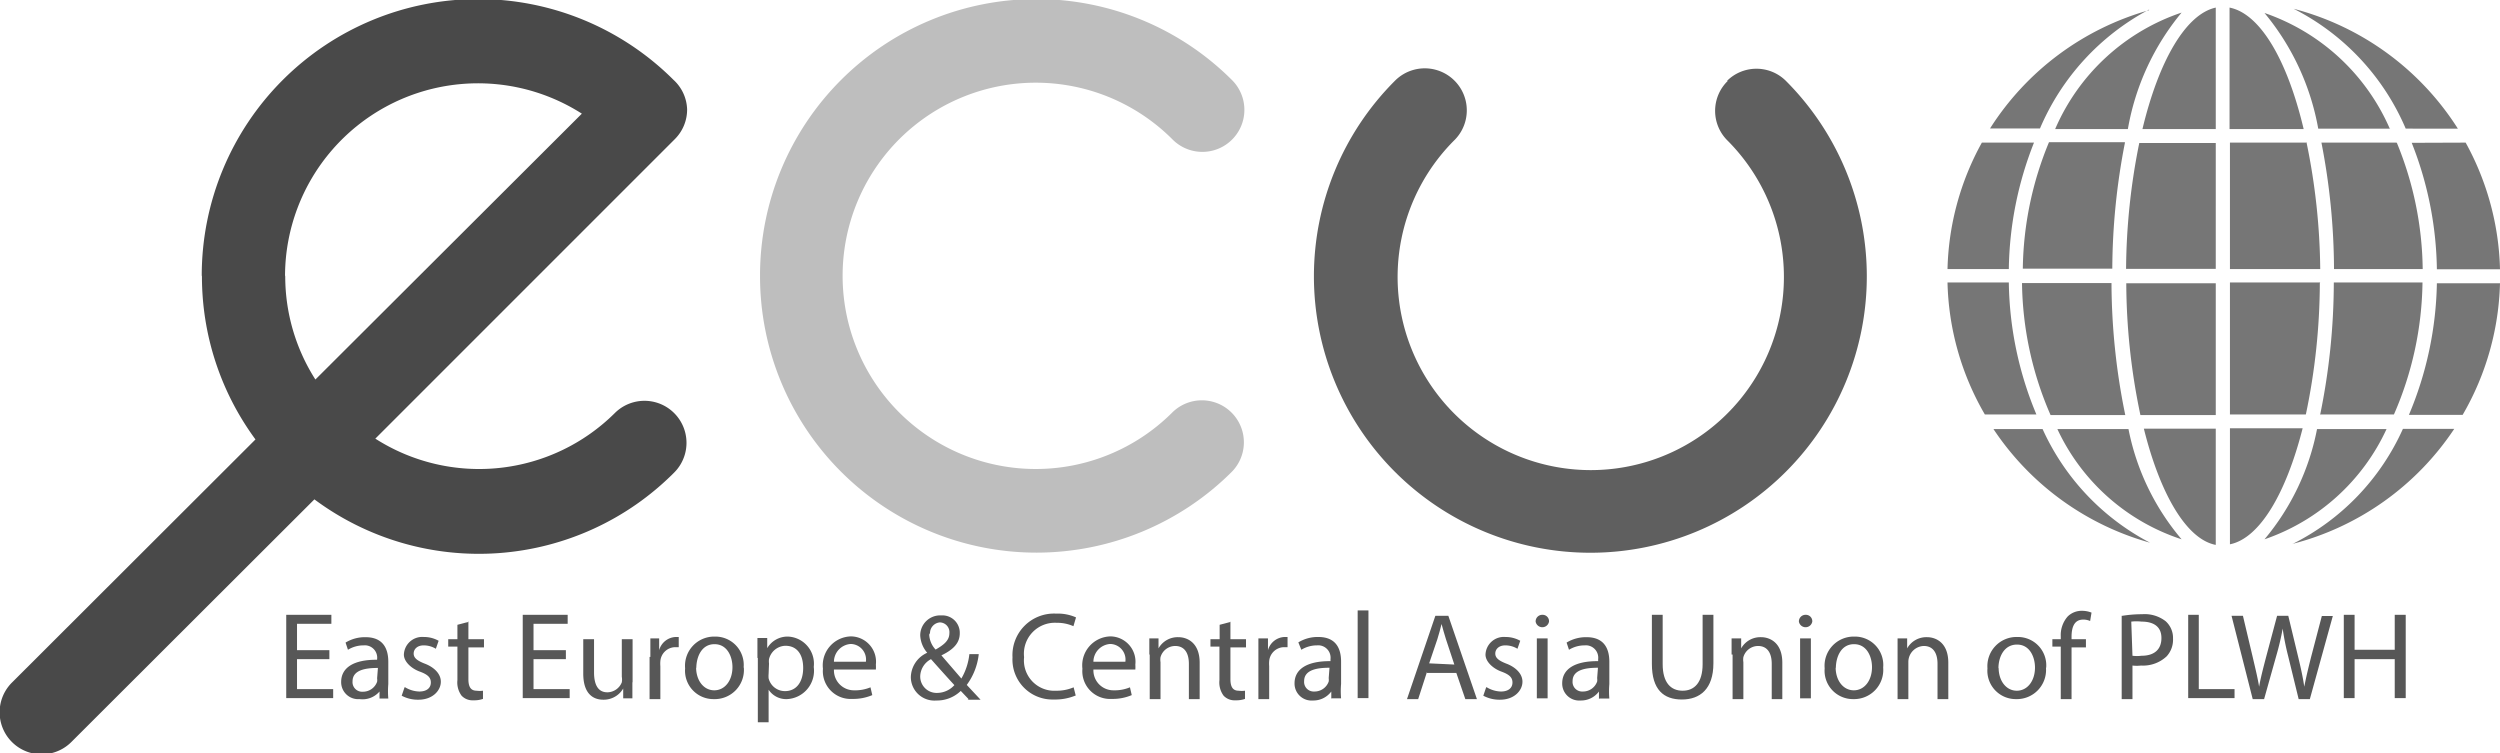<svg xmlns="http://www.w3.org/2000/svg" viewBox="0 0 125.16 37.72"><defs><style>.cls-1{fill:#494949;}.cls-1,.cls-2,.cls-3,.cls-4{fill-rule:evenodd;}.cls-2{fill:#bebebe;}.cls-3{fill:#5f5f5f;}.cls-4{fill:#767676;}.cls-5{fill:#575757;}</style></defs><title>Ресурс 13eco</title><g id="Слой_2" data-name="Слой 2"><g id="Шар_61" data-name="Шар 61"><g id="knopka"><path class="cls-1" d="M10.11,13.84A13.75,13.75,0,0,0,12.79,22L.61,34.16a2.09,2.09,0,1,0,2.95,3L15.74,25a13.79,13.79,0,0,0,18-1.33,2.09,2.09,0,1,0-2.95-3,9.64,9.64,0,0,1-12,1.29l15-15a2.09,2.09,0,0,0,.61-1.48h0A2.09,2.09,0,0,0,33.72,4a13.84,13.84,0,0,0-23.62,9.79m4.17,0A9.66,9.66,0,0,1,29.13,5.69L15.79,19A9.6,9.6,0,0,1,14.28,13.84Z"/><path class="cls-2" d="M38.05,13.84a13.84,13.84,0,0,0,23.62,9.78,2.09,2.09,0,0,0-3-2.95A9.67,9.67,0,1,1,58.72,7a2.09,2.09,0,1,0,2.95-3,13.84,13.84,0,0,0-23.62,9.79"/><path class="cls-3" d="M86.5,4.05a2.09,2.09,0,0,0,0,3A9.67,9.67,0,1,1,72.83,7a2.09,2.09,0,0,0-3-2.95,13.84,13.84,0,1,0,19.58,0,2.09,2.09,0,0,0-2.95,0"/><path class="cls-4" d="M109.22.63a10.56,10.56,0,0,0-6.33,5.83h3.64A12.47,12.47,0,0,1,109.22.63m2.4-.26V6.46h3.71C114.51,3,113.15.68,111.62.38Zm-4.46,20.41h3.77V14.18h-4.48A32.33,32.33,0,0,0,107.16,20.79Zm.1-14.32c.81-3.39,2.16-5.75,3.67-6.08V6.46Zm-.81,7h4.48V7.16H107.1A32.61,32.61,0,0,0,106.44,13.48Zm4.48,13.8v-5.8h-3.6C108.14,24.72,109.46,27,110.93,27.28Zm8.73-20.82h-3.6A12.51,12.51,0,0,0,113.37.65,10.59,10.59,0,0,1,119.65,6.46Zm.32.7h-3.76a33.46,33.46,0,0,1,.63,6.33h4.44A17.05,17.05,0,0,0,120,7.16Zm-5.21,20.09a13.88,13.88,0,0,0,8.1-5.76h-2.57A11.88,11.88,0,0,1,114.76,27.24Zm.73-20.09h-3.86v6.33h4.52A32.64,32.64,0,0,0,115.48,7.16Zm.66,7h-4.52v6.61h3.8A32.34,32.34,0,0,0,116.14,14.18Zm-4.52,7.3h3.64c-.83,3.26-2.15,5.51-3.64,5.81Zm8.8-15a12,12,0,0,0-5.61-6,13.89,13.89,0,0,1,8.22,6Zm3,.7a13.81,13.81,0,0,1-.15,13.63H120.6A17.7,17.7,0,0,0,122,14.18h3.16v-.7H122a17.78,17.78,0,0,0-1.26-6.33ZM102.26,21.48a12,12,0,0,0,5.38,5.69,13.89,13.89,0,0,1-7.84-5.69Zm5.33-21a12.1,12.1,0,0,0-5.46,5.95h-2.5A13.89,13.89,0,0,1,107.59.51Zm-1.21,6.64h-3.8a17.05,17.05,0,0,0-1.31,6.33h4.48A33.42,33.42,0,0,1,106.38,7.16Zm9.77,13.63h3.7a17,17,0,0,0,1.43-6.61h-4.44A33.11,33.11,0,0,1,116.15,20.79Zm-15.58-6.61H97.5a13.75,13.75,0,0,0,1.87,6.61h2.58A17.7,17.7,0,0,1,100.57,14.18Zm1.26-7a17.77,17.77,0,0,0-1.26,6.33H97.5a13.74,13.74,0,0,1,1.72-6.33ZM103,21.48h3.56A12.13,12.13,0,0,0,109.22,27,10.44,10.44,0,0,1,103,21.48Zm-.34-.7a17,17,0,0,1-1.43-6.61h4.48a33.08,33.08,0,0,0,.69,6.61Zm16.82.7A10.47,10.47,0,0,1,113.37,27,12.17,12.17,0,0,0,116,21.48Z"/><polyline class="cls-5" points="16.49 33 14.87 33 14.87 34.5 16.68 34.5 16.68 34.95 14.33 34.95 14.33 30.78 16.59 30.78 16.59 31.23 14.87 31.23 14.87 32.55 16.49 32.55 16.49 33"/><path class="cls-5" d="M19,35l0-.38h0A1.12,1.12,0,0,1,18,35a.85.85,0,0,1-.92-.86c0-.72.64-1.12,1.8-1.11V33a.62.62,0,0,0-.68-.69,1.49,1.49,0,0,0-.78.22l-.12-.36a1.86,1.86,0,0,1,1-.27c.92,0,1.14.63,1.14,1.23v1.12a4.23,4.23,0,0,0,0,.72H19m-.08-1.53c-.59,0-1.27.09-1.27.67a.48.48,0,0,0,.51.52.75.75,0,0,0,.72-.5.57.57,0,0,0,0-.17Z"/><path class="cls-5" d="M20.27,34.4a1.43,1.43,0,0,0,.72.22c.4,0,.58-.2.58-.45s-.15-.4-.56-.55-.79-.49-.79-.85a.92.92,0,0,1,1-.88,1.5,1.5,0,0,1,.74.19l-.14.4a1.17,1.17,0,0,0-.61-.17c-.32,0-.5.19-.5.41s.18.36.57.51.79.46.79.9-.41.9-1.12.9a1.71,1.71,0,0,1-.84-.2l.14-.41"/><path class="cls-5" d="M23.45,31.1V32h.78v.41h-.78V34c0,.37.11.58.41.58a1.22,1.22,0,0,0,.32,0l0,.41a1.33,1.33,0,0,1-.48.07.75.75,0,0,1-.59-.23,1.11,1.11,0,0,1-.21-.78V32.37h-.46V32h.46v-.72l.53-.14"/><polyline class="cls-5" points="28.33 33 26.71 33 26.71 34.5 28.52 34.5 28.52 34.95 26.17 34.95 26.17 30.78 28.42 30.78 28.42 31.23 26.71 31.23 26.71 32.55 28.33 32.55 28.33 33"/><path class="cls-5" d="M31.66,34.14c0,.31,0,.58,0,.82H31.2l0-.49h0a1.13,1.13,0,0,1-1,.56c-.47,0-1-.26-1-1.31V32h.54v1.66c0,.57.17,1,.67,1a.79.79,0,0,0,.72-.5.8.8,0,0,0,0-.28V32h.54v2.18"/><path class="cls-5" d="M32.56,32.89c0-.35,0-.66,0-.93H33l0,.59h0a.9.9,0,0,1,.83-.66l.15,0v.51l-.19,0a.76.76,0,0,0-.73.7,1.53,1.53,0,0,0,0,.25V35h-.54V32.89"/><path class="cls-5" d="M37.24,33.43A1.46,1.46,0,0,1,35.74,35a1.42,1.42,0,0,1-1.44-1.54,1.46,1.46,0,0,1,1.49-1.59,1.42,1.42,0,0,1,1.44,1.54m-2.38,0c0,.66.38,1.15.91,1.15s.91-.49.91-1.16c0-.51-.25-1.15-.9-1.15S34.86,32.89,34.86,33.46Z"/><path class="cls-5" d="M37.92,32.94c0-.38,0-.69,0-1h.49l0,.51h0a1.18,1.18,0,0,1,1.06-.58,1.36,1.36,0,0,1,1.27,1.52A1.42,1.42,0,0,1,39.4,35a1.05,1.05,0,0,1-.92-.47h0v1.63h-.54V32.94m.54.8a1.23,1.23,0,0,0,0,.22.84.84,0,0,0,.82.64c.58,0,.91-.47.91-1.16s-.32-1.11-.89-1.11a.87.87,0,0,0-.82.67.88.88,0,0,0,0,.22Z"/><path class="cls-5" d="M41.75,33.56a1,1,0,0,0,1,1,2,2,0,0,0,.83-.15l.09.39a2.43,2.43,0,0,1-1,.19,1.39,1.39,0,0,1-1.47-1.51,1.45,1.45,0,0,1,1.41-1.62,1.27,1.27,0,0,1,1.24,1.41,2.06,2.06,0,0,1,0,.25h-2.1m1.6-.39a.78.78,0,0,0-.76-.89.9.9,0,0,0-.84.89Z"/><path class="cls-5" d="M48.49,35l-.39-.41a1.71,1.71,0,0,1-1.22.48,1.18,1.18,0,0,1-1.28-1.17,1.37,1.37,0,0,1,.82-1.22v0a1.43,1.43,0,0,1-.35-.87,1,1,0,0,1,1.06-1,.87.87,0,0,1,.92.89c0,.44-.25.79-.92,1.11v0l1,1.16a3.06,3.06,0,0,0,.4-1.22H49a3.17,3.17,0,0,1-.6,1.54l.69.74h-.64m-.66-.72c-.25-.27-.71-.78-1.18-1.31a1,1,0,0,0-.54.85.82.82,0,0,0,.85.84A1.17,1.17,0,0,0,47.83,34.24Zm-1.27-2.54a1.17,1.17,0,0,0,.32.75c.42-.24.69-.46.69-.82a.49.49,0,0,0-.48-.54A.54.54,0,0,0,46.56,31.69Z"/><path class="cls-5" d="M53.85,34.82a2.68,2.68,0,0,1-1.1.2,2,2,0,0,1-2.06-2.11,2.08,2.08,0,0,1,2.18-2.19,2.24,2.24,0,0,1,1,.19l-.13.44a2,2,0,0,0-.84-.17,1.55,1.55,0,0,0-1.63,1.72,1.52,1.52,0,0,0,1.6,1.68,2.15,2.15,0,0,0,.88-.17l.11.43"/><path class="cls-5" d="M54.74,33.56a1,1,0,0,0,1,1,2,2,0,0,0,.83-.15l.09.39a2.43,2.43,0,0,1-1,.19,1.39,1.39,0,0,1-1.47-1.51,1.45,1.45,0,0,1,1.41-1.62,1.27,1.27,0,0,1,1.24,1.41,2,2,0,0,1,0,.25h-2.1m1.6-.39a.78.78,0,0,0-.76-.89.9.9,0,0,0-.84.89Z"/><path class="cls-5" d="M57.54,32.77c0-.31,0-.56,0-.81H58l0,.5h0a1.1,1.1,0,0,1,1-.56c.41,0,1.06.25,1.06,1.28V35h-.54V33.23c0-.48-.18-.89-.69-.89a.77.77,0,0,0-.73.56.78.78,0,0,0,0,.25V35h-.54V32.77"/><path class="cls-5" d="M61.6,31.1V32h.78v.41H61.6V34c0,.37.11.58.41.58a1.22,1.22,0,0,0,.32,0l0,.41a1.33,1.33,0,0,1-.48.07.75.75,0,0,1-.59-.23,1.11,1.11,0,0,1-.21-.78V32.37H60.6V32h.46v-.72l.53-.14"/><path class="cls-5" d="M63,32.89c0-.35,0-.66,0-.93h.48l0,.59h0a.9.9,0,0,1,.83-.66l.15,0v.51l-.19,0a.76.76,0,0,0-.73.7,1.53,1.53,0,0,0,0,.25V35H63V32.89"/><path class="cls-5" d="M66.65,35l0-.38h0a1.12,1.12,0,0,1-.92.45.85.85,0,0,1-.92-.86c0-.72.64-1.12,1.8-1.11V33a.62.62,0,0,0-.68-.69,1.49,1.49,0,0,0-.78.22L65,32.16a1.86,1.86,0,0,1,1-.27c.92,0,1.14.63,1.14,1.23v1.12a4.23,4.23,0,0,0,0,.72h-.5m-.08-1.53c-.59,0-1.27.09-1.27.67a.48.48,0,0,0,.51.52.75.75,0,0,0,.72-.5.57.57,0,0,0,0-.17Z"/><rect class="cls-5" x="67.97" y="30.56" width="0.54" height="4.39"/><path class="cls-5" d="M71.44,33.64,71,35h-.56l1.42-4.17h.65L73.94,35h-.58l-.45-1.31H71.44m1.37-.42L72.39,32c-.09-.27-.15-.52-.22-.76h0c-.06.25-.13.5-.21.76l-.41,1.21Z"/><path class="cls-5" d="M74.42,34.4a1.43,1.43,0,0,0,.72.22c.4,0,.58-.2.58-.45s-.15-.4-.56-.55-.79-.49-.79-.85a.92.92,0,0,1,1-.88,1.5,1.5,0,0,1,.74.19l-.14.4a1.17,1.17,0,0,0-.61-.17c-.32,0-.5.19-.5.41s.18.36.57.51.79.46.79.9-.41.9-1.12.9a1.71,1.71,0,0,1-.84-.2l.14-.41"/><path class="cls-5" d="M77.55,31.12a.34.34,0,0,1-.67,0,.33.33,0,0,1,.34-.34.32.32,0,0,1,.33.34m-.61.84h.54v3h-.54Z"/><path class="cls-5" d="M80.05,35l0-.38h0a1.12,1.12,0,0,1-.92.45.85.85,0,0,1-.92-.86c0-.72.64-1.12,1.8-1.11V33a.62.62,0,0,0-.68-.69,1.49,1.49,0,0,0-.78.22l-.12-.36a1.86,1.86,0,0,1,1-.27c.92,0,1.14.63,1.14,1.23v1.12a4.21,4.21,0,0,0,0,.72h-.5M80,33.43c-.59,0-1.27.09-1.27.67a.48.48,0,0,0,.51.52.75.75,0,0,0,.72-.5.57.57,0,0,0,0-.17Z"/><path class="cls-5" d="M83.24,30.78v2.47c0,.93.41,1.33,1,1.33s1-.41,1-1.33V30.78h.54v2.43c0,1.28-.67,1.81-1.58,1.81s-1.5-.49-1.5-1.78V30.78h.54"/><path class="cls-5" d="M86.69,32.77c0-.31,0-.56,0-.81h.48l0,.5h0a1.1,1.1,0,0,1,1-.56c.41,0,1.06.25,1.06,1.28V35H88.7V33.23c0-.48-.18-.89-.69-.89a.77.77,0,0,0-.73.56.78.78,0,0,0,0,.25V35h-.54V32.77"/><path class="cls-5" d="M90.73,31.12a.34.34,0,0,1-.67,0,.33.33,0,0,1,.34-.34.32.32,0,0,1,.33.34m-.61.84h.54v3h-.54Z"/><path class="cls-5" d="M94.28,33.43A1.46,1.46,0,0,1,92.79,35a1.42,1.42,0,0,1-1.44-1.54,1.46,1.46,0,0,1,1.49-1.59,1.42,1.42,0,0,1,1.44,1.54m-2.38,0c0,.66.38,1.15.91,1.15s.91-.49.91-1.16c0-.51-.25-1.15-.9-1.15S91.91,32.89,91.91,33.46Z"/><path class="cls-5" d="M95,32.77c0-.31,0-.56,0-.81h.48l0,.5h0a1.1,1.1,0,0,1,1-.56c.41,0,1.06.25,1.06,1.28V35H97V33.23c0-.48-.18-.89-.69-.89a.8.8,0,0,0-.77.81V35H95V32.77"/><path class="cls-5" d="M102.43,33.43A1.46,1.46,0,0,1,100.94,35a1.42,1.42,0,0,1-1.44-1.54A1.46,1.46,0,0,1,101,31.89a1.42,1.42,0,0,1,1.44,1.54m-2.38,0c0,.66.38,1.15.91,1.15s.91-.49.91-1.16c0-.51-.25-1.15-.9-1.15S100.05,32.89,100.05,33.46Z"/><path class="cls-5" d="M103.17,35V32.37h-.42V32h.42v-.14a1.41,1.41,0,0,1,.35-1,1,1,0,0,1,.73-.28,1.27,1.27,0,0,1,.46.09l-.07.42a.81.81,0,0,0-.35-.07c-.46,0-.58.41-.58.87V32h.72v.41h-.72V35h-.54"/><path class="cls-5" d="M106.25,30.83a6.24,6.24,0,0,1,1-.08,1.71,1.71,0,0,1,1.17.35,1.12,1.12,0,0,1,.37.87,1.23,1.23,0,0,1-.32.89,1.73,1.73,0,0,1-1.28.46,1.86,1.86,0,0,1-.43,0V35h-.54V30.83m.54,2a1.81,1.81,0,0,0,.45,0c.65,0,1-.32,1-.89s-.39-.82-1-.82a2.26,2.26,0,0,0-.51,0Z"/><polyline class="cls-5" points="109.55 30.78 110.08 30.78 110.08 34.5 111.87 34.5 111.87 34.95 109.55 34.95 109.55 30.78"/><path class="cls-5" d="M112.78,35l-1.06-4.17h.57l.5,2.11c.12.52.24,1,.31,1.44h0c.07-.41.2-.91.34-1.45l.56-2.1h.56l.51,2.12c.12.5.23,1,.29,1.43h0c.09-.46.2-.92.33-1.44l.55-2.1h.55L115.64,35h-.56l-.53-2.17a12.55,12.55,0,0,1-.27-1.36h0a13.06,13.06,0,0,1-.32,1.36L113.35,35h-.56"/><polyline class="cls-5" points="117.88 30.78 117.88 32.53 119.89 32.53 119.89 30.78 120.44 30.78 120.44 34.95 119.89 34.95 119.89 33 117.88 33 117.88 34.95 117.34 34.95 117.34 30.78 117.88 30.78"/></g></g></g></svg>